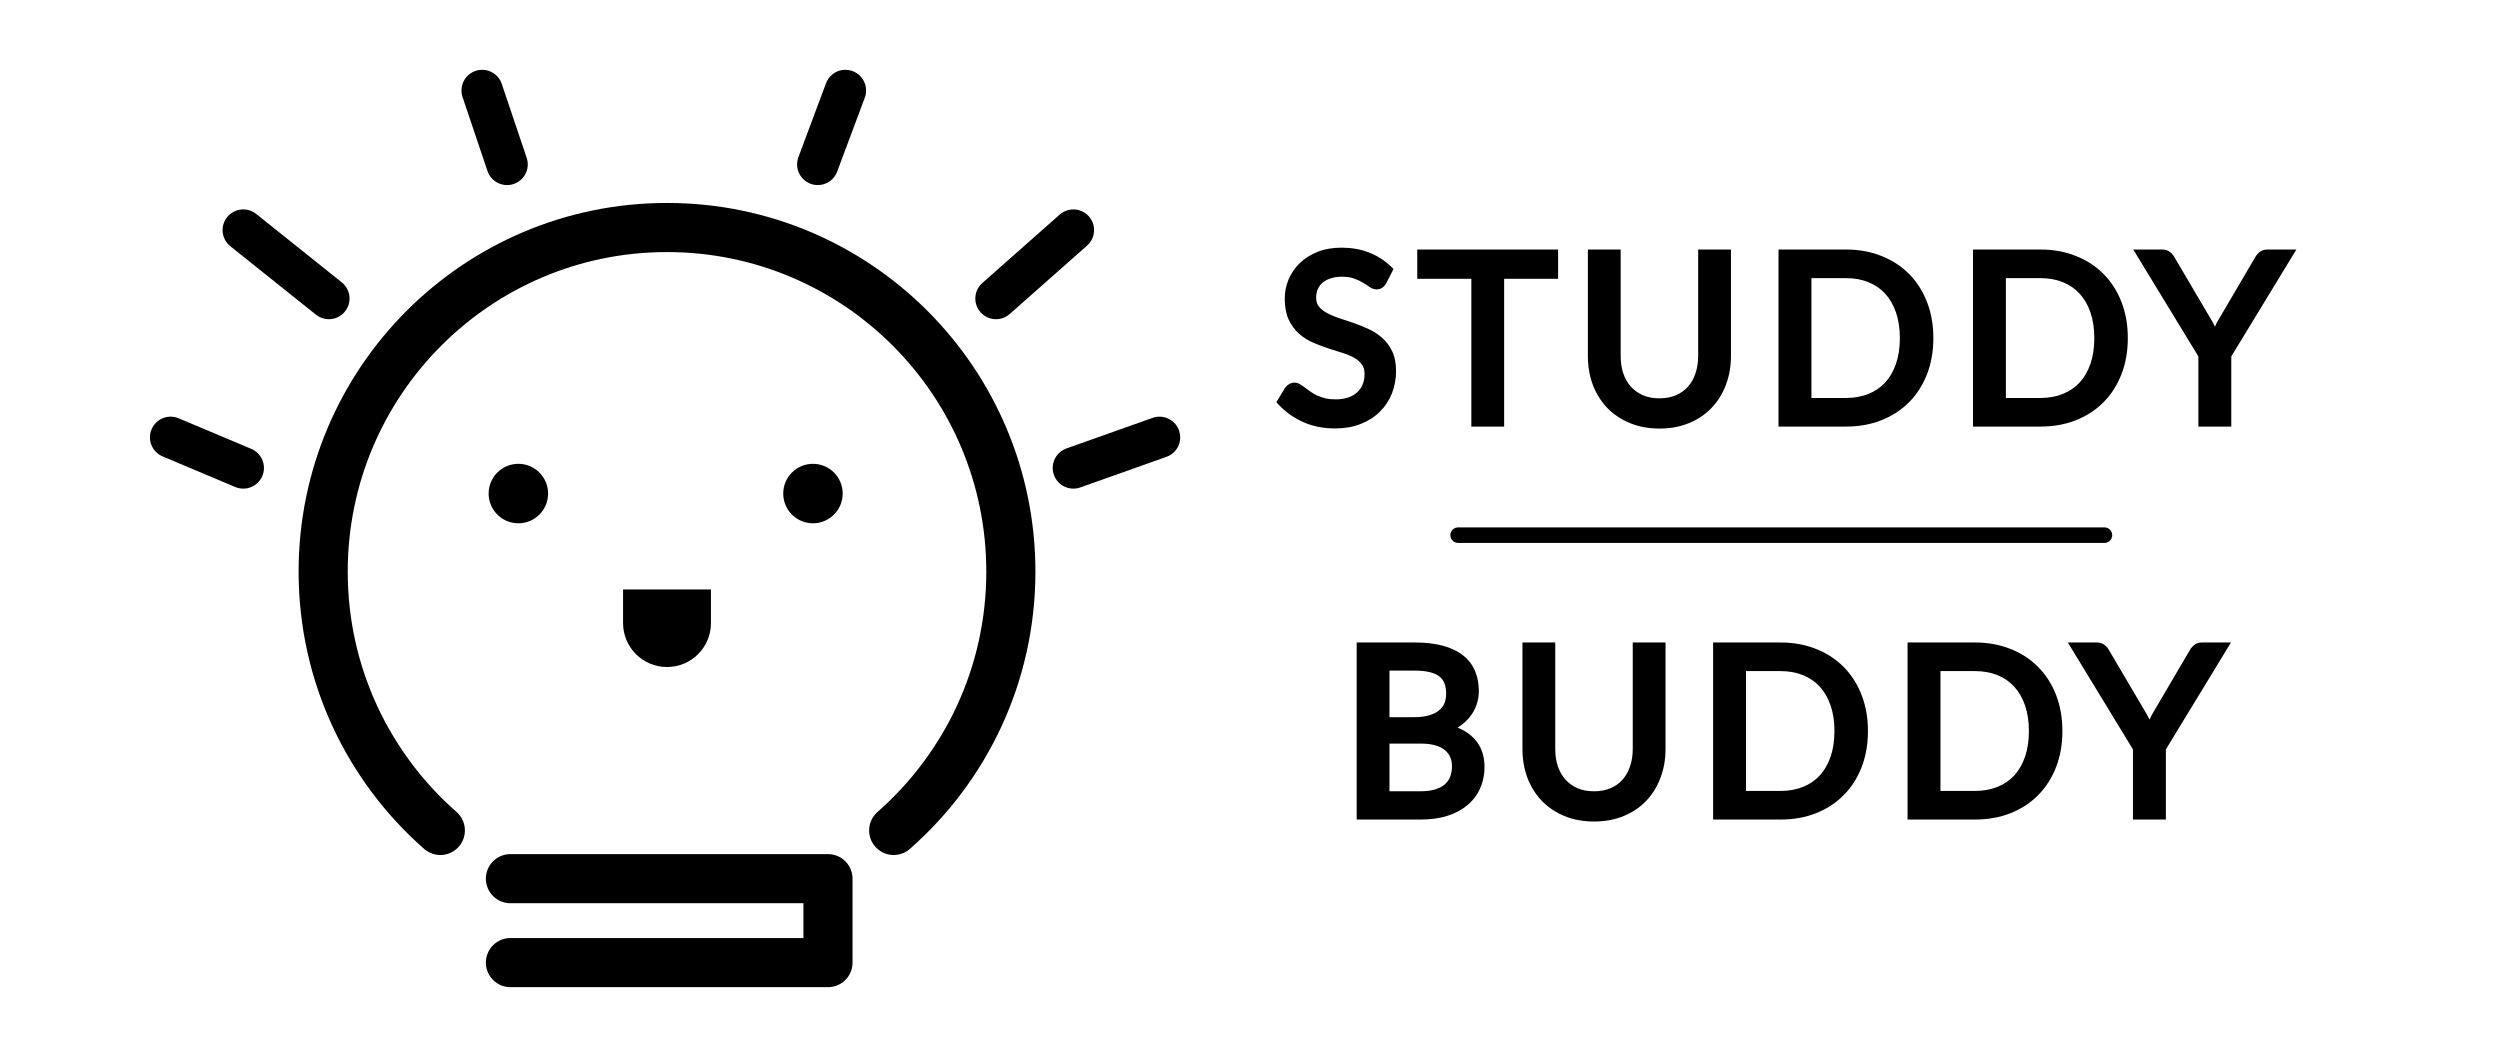 <svg width="967" height="408" viewBox="0 0 967 408" fill="none" xmlns="http://www.w3.org/2000/svg">
<path d="M534.444 108.595C534.174 109.045 533.874 109.39 533.544 109.63C533.244 109.84 532.869 109.945 532.419 109.945C531.909 109.945 531.309 109.69 530.619 109.18C529.929 108.67 529.059 108.115 528.009 107.515C526.989 106.885 525.744 106.315 524.274 105.805C522.834 105.295 521.079 105.04 519.009 105.04C517.059 105.04 515.334 105.31 513.834 105.85C512.364 106.36 511.119 107.065 510.099 107.965C509.109 108.865 508.359 109.93 507.849 111.16C507.339 112.36 507.084 113.665 507.084 115.075C507.084 116.875 507.519 118.375 508.389 119.575C509.289 120.745 510.459 121.75 511.899 122.59C513.369 123.43 515.019 124.165 516.849 124.795C518.709 125.395 520.599 126.025 522.519 126.685C524.469 127.345 526.359 128.095 528.189 128.935C530.049 129.745 531.699 130.78 533.139 132.04C534.609 133.3 535.779 134.845 536.649 136.675C537.549 138.505 537.999 140.755 537.999 143.425C537.999 146.245 537.519 148.9 536.559 151.39C535.599 153.85 534.189 155.995 532.329 157.825C530.499 159.655 528.234 161.095 525.534 162.145C522.864 163.195 519.819 163.72 516.399 163.72C512.199 163.72 508.389 162.97 504.969 161.47C501.549 159.94 498.624 157.885 496.194 155.305L498.714 151.165C498.954 150.835 499.239 150.565 499.569 150.355C499.929 150.115 500.319 149.995 500.739 149.995C501.129 149.995 501.564 150.16 502.044 150.49C502.554 150.79 503.124 151.18 503.754 151.66C504.384 152.14 505.104 152.665 505.914 153.235C506.724 153.805 507.639 154.33 508.659 154.81C509.709 155.29 510.894 155.695 512.214 156.025C513.534 156.325 515.019 156.475 516.669 156.475C518.739 156.475 520.584 156.19 522.204 155.62C523.824 155.05 525.189 154.255 526.299 153.235C527.439 152.185 528.309 150.94 528.909 149.5C529.509 148.06 529.809 146.455 529.809 144.685C529.809 142.735 529.359 141.145 528.459 139.915C527.589 138.655 526.434 137.605 524.994 136.765C523.554 135.925 521.904 135.22 520.044 134.65C518.184 134.05 516.294 133.45 514.374 132.85C512.454 132.22 510.564 131.5 508.704 130.69C506.844 129.88 505.194 128.83 503.754 127.54C502.314 126.25 501.144 124.645 500.244 122.725C499.374 120.775 498.939 118.375 498.939 115.525C498.939 113.245 499.374 111.04 500.244 108.91C501.144 106.78 502.434 104.89 504.114 103.24C505.824 101.59 507.909 100.27 510.369 99.28C512.859 98.29 515.709 97.795 518.919 97.795C522.519 97.795 525.789 98.365 528.729 99.505C531.699 100.645 534.309 102.295 536.559 104.455L534.444 108.595ZM600.681 105.85H579.801V163H571.116V105.85H550.191V98.515H600.681V105.85ZM641.885 156.07C644.555 156.07 646.94 155.62 649.04 154.72C651.14 153.82 652.91 152.56 654.35 150.94C655.82 149.32 656.93 147.385 657.68 145.135C658.46 142.885 658.85 140.41 658.85 137.71V98.515H667.535V137.71C667.535 141.43 666.935 144.88 665.735 148.06C664.565 151.24 662.87 154 660.65 156.34C658.46 158.65 655.775 160.465 652.595 161.785C649.415 163.105 645.845 163.765 641.885 163.765C637.925 163.765 634.355 163.105 631.175 161.785C627.995 160.465 625.295 158.65 623.075 156.34C620.855 154 619.145 151.24 617.945 148.06C616.775 144.88 616.19 141.43 616.19 137.71V98.515H624.875V137.665C624.875 140.365 625.25 142.84 626 145.09C626.78 147.34 627.89 149.275 629.33 150.895C630.8 152.515 632.585 153.79 634.685 154.72C636.815 155.62 639.215 156.07 641.885 156.07ZM745.821 130.78C745.821 135.61 745.056 140.005 743.526 143.965C741.996 147.925 739.836 151.315 737.046 154.135C734.256 156.955 730.896 159.145 726.966 160.705C723.066 162.235 718.746 163 714.006 163H689.931V98.515H714.006C718.746 98.515 723.066 99.295 726.966 100.855C730.896 102.385 734.256 104.575 737.046 107.425C739.836 110.245 741.996 113.635 743.526 117.595C745.056 121.555 745.821 125.95 745.821 130.78ZM736.866 130.78C736.866 126.82 736.326 123.28 735.246 120.16C734.166 117.04 732.636 114.4 730.656 112.24C728.676 110.08 726.276 108.43 723.456 107.29C720.636 106.15 717.486 105.58 714.006 105.58H698.661V155.935H714.006C717.486 155.935 720.636 155.365 723.456 154.225C726.276 153.085 728.676 151.45 730.656 149.32C732.636 147.16 734.166 144.52 735.246 141.4C736.326 138.28 736.866 134.74 736.866 130.78ZM821.038 130.78C821.038 135.61 820.273 140.005 818.743 143.965C817.213 147.925 815.053 151.315 812.263 154.135C809.473 156.955 806.113 159.145 802.183 160.705C798.283 162.235 793.963 163 789.223 163H765.148V98.515H789.223C793.963 98.515 798.283 99.295 802.183 100.855C806.113 102.385 809.473 104.575 812.263 107.425C815.053 110.245 817.213 113.635 818.743 117.595C820.273 121.555 821.038 125.95 821.038 130.78ZM812.083 130.78C812.083 126.82 811.543 123.28 810.463 120.16C809.383 117.04 807.853 114.4 805.873 112.24C803.893 110.08 801.493 108.43 798.673 107.29C795.853 106.15 792.703 105.58 789.223 105.58H773.878V155.935H789.223C792.703 155.935 795.853 155.365 798.673 154.225C801.493 153.085 803.893 151.45 805.873 149.32C807.853 147.16 809.383 144.52 810.463 141.4C811.543 138.28 812.083 134.74 812.083 130.78ZM861.059 137.305V163H852.329V137.305L828.704 98.515H836.354C837.134 98.515 837.749 98.71 838.199 99.1C838.649 99.46 839.039 99.94 839.369 100.54L854.129 125.605C854.669 126.655 855.164 127.645 855.614 128.575C856.064 129.475 856.454 130.39 856.784 131.32C857.114 130.39 857.489 129.475 857.909 128.575C858.329 127.645 858.794 126.655 859.304 125.605L874.019 100.54C874.289 100.03 874.664 99.565 875.144 99.145C875.624 98.725 876.239 98.515 876.989 98.515H884.684L861.059 137.305ZM549.397 308.07C551.887 308.07 554.032 307.785 555.832 307.215C557.632 306.645 559.102 305.85 560.242 304.83C561.412 303.78 562.267 302.55 562.807 301.14C563.347 299.7 563.617 298.125 563.617 296.415C563.617 293.085 562.432 290.46 560.062 288.54C557.692 286.59 554.137 285.615 549.397 285.615H535.447V308.07H549.397ZM535.447 257.4V279.405H546.967C549.427 279.405 551.557 279.135 553.357 278.595C555.187 278.055 556.687 277.305 557.857 276.345C559.057 275.385 559.942 274.23 560.512 272.88C561.082 271.5 561.367 270 561.367 268.38C561.367 264.57 560.227 261.795 557.947 260.055C555.667 258.285 552.127 257.4 547.327 257.4H535.447ZM547.327 250.515C551.287 250.515 554.692 250.905 557.542 251.685C560.422 252.465 562.777 253.575 564.607 255.015C566.467 256.455 567.832 258.225 568.702 260.325C569.572 262.395 570.007 264.735 570.007 267.345C570.007 268.935 569.752 270.465 569.242 271.935C568.762 273.375 568.027 274.725 567.037 275.985C566.047 277.245 564.787 278.385 563.257 279.405C561.757 280.395 559.987 281.205 557.947 281.835C562.687 282.735 566.242 284.43 568.612 286.92C571.012 289.38 572.212 292.62 572.212 296.64C572.212 299.37 571.702 301.86 570.682 304.11C569.692 306.36 568.222 308.295 566.272 309.915C564.352 311.535 561.982 312.795 559.162 313.695C556.342 314.565 553.132 315 549.532 315H526.762V250.515H547.327ZM616.581 308.07C619.251 308.07 621.636 307.62 623.736 306.72C625.836 305.82 627.606 304.56 629.046 302.94C630.516 301.32 631.626 299.385 632.376 297.135C633.156 294.885 633.546 292.41 633.546 289.71V250.515H642.231V289.71C642.231 293.43 641.631 296.88 640.431 300.06C639.261 303.24 637.566 306 635.346 308.34C633.156 310.65 630.471 312.465 627.291 313.785C624.111 315.105 620.541 315.765 616.581 315.765C612.621 315.765 609.051 315.105 605.871 313.785C602.691 312.465 599.991 310.65 597.771 308.34C595.551 306 593.841 303.24 592.641 300.06C591.471 296.88 590.886 293.43 590.886 289.71V250.515H599.571V289.665C599.571 292.365 599.946 294.84 600.696 297.09C601.476 299.34 602.586 301.275 604.026 302.895C605.496 304.515 607.281 305.79 609.381 306.72C611.511 307.62 613.911 308.07 616.581 308.07ZM720.518 282.78C720.518 287.61 719.753 292.005 718.223 295.965C716.693 299.925 714.533 303.315 711.743 306.135C708.953 308.955 705.593 311.145 701.663 312.705C697.763 314.235 693.443 315 688.703 315H664.628V250.515H688.703C693.443 250.515 697.763 251.295 701.663 252.855C705.593 254.385 708.953 256.575 711.743 259.425C714.533 262.245 716.693 265.635 718.223 269.595C719.753 273.555 720.518 277.95 720.518 282.78ZM711.563 282.78C711.563 278.82 711.023 275.28 709.943 272.16C708.863 269.04 707.333 266.4 705.353 264.24C703.373 262.08 700.973 260.43 698.153 259.29C695.333 258.15 692.183 257.58 688.703 257.58H673.358V307.935H688.703C692.183 307.935 695.333 307.365 698.153 306.225C700.973 305.085 703.373 303.45 705.353 301.32C707.333 299.16 708.863 296.52 709.943 293.4C711.023 290.28 711.563 286.74 711.563 282.78ZM795.734 282.78C795.734 287.61 794.969 292.005 793.439 295.965C791.909 299.925 789.749 303.315 786.959 306.135C784.169 308.955 780.809 311.145 776.879 312.705C772.979 314.235 768.659 315 763.919 315H739.844V250.515H763.919C768.659 250.515 772.979 251.295 776.879 252.855C780.809 254.385 784.169 256.575 786.959 259.425C789.749 262.245 791.909 265.635 793.439 269.595C794.969 273.555 795.734 277.95 795.734 282.78ZM786.779 282.78C786.779 278.82 786.239 275.28 785.159 272.16C784.079 269.04 782.549 266.4 780.569 264.24C778.589 262.08 776.189 260.43 773.369 259.29C770.549 258.15 767.399 257.58 763.919 257.58H748.574V307.935H763.919C767.399 307.935 770.549 307.365 773.369 306.225C776.189 305.085 778.589 303.45 780.569 301.32C782.549 299.16 784.079 296.52 785.159 293.4C786.239 290.28 786.779 286.74 786.779 282.78ZM835.756 289.305V315H827.026V289.305L803.401 250.515H811.051C811.831 250.515 812.446 250.71 812.896 251.1C813.346 251.46 813.736 251.94 814.066 252.54L828.826 277.605C829.366 278.655 829.861 279.645 830.311 280.575C830.761 281.475 831.151 282.39 831.481 283.32C831.811 282.39 832.186 281.475 832.606 280.575C833.026 279.645 833.491 278.655 834.001 277.605L848.716 252.54C848.986 252.03 849.361 251.565 849.841 251.145C850.321 250.725 850.936 250.515 851.686 250.515H859.381L835.756 289.305Z" fill="black"/>
<path d="M534.444 108.595L536.159 109.624L536.194 109.566L536.225 109.505L534.444 108.595ZM533.544 109.63L534.691 111.268L534.705 111.258L534.72 111.247L533.544 109.63ZM530.619 109.18L531.807 107.572L531.807 107.572L530.619 109.18ZM528.009 107.515L526.958 109.217L526.987 109.235L527.016 109.251L528.009 107.515ZM524.274 105.805L523.606 107.69L523.618 107.695L524.274 105.805ZM513.834 105.85L514.489 107.74L514.5 107.736L514.511 107.732L513.834 105.85ZM510.099 107.965L508.775 106.465L508.764 106.475L508.753 106.485L510.099 107.965ZM507.849 111.16L509.689 111.942L509.693 111.934L509.696 111.926L507.849 111.16ZM508.389 119.575L506.769 120.749L506.786 120.772L506.803 120.794L508.389 119.575ZM511.899 122.59L510.891 124.318L510.899 124.322L510.906 124.326L511.899 122.59ZM516.849 124.795L516.198 126.686L516.216 126.692L516.235 126.698L516.849 124.795ZM522.519 126.685L521.868 128.576L521.877 128.579L522.519 126.685ZM528.189 128.935L527.354 130.753L527.372 130.761L527.39 130.769L528.189 128.935ZM533.139 132.04L531.822 133.545L531.829 133.552L531.837 133.559L533.139 132.04ZM536.649 136.675L534.842 137.534L534.848 137.546L534.854 137.558L536.649 136.675ZM536.559 151.39L538.422 152.117L538.425 152.109L536.559 151.39ZM532.329 157.825L530.926 156.399L530.92 156.405L530.914 156.411L532.329 157.825ZM525.534 162.145L524.809 160.281L524.802 160.284L525.534 162.145ZM504.969 161.47L504.152 163.296L504.159 163.299L504.165 163.302L504.969 161.47ZM496.194 155.305L494.485 154.265L493.693 155.567L494.738 156.676L496.194 155.305ZM498.714 151.165L497.096 149.989L497.048 150.055L497.005 150.125L498.714 151.165ZM499.569 150.355L500.642 152.042L500.66 152.031L500.678 152.019L499.569 150.355ZM502.044 150.49L500.911 152.138L500.969 152.178L501.03 152.214L502.044 150.49ZM503.754 151.66L502.542 153.251L502.542 153.251L503.754 151.66ZM505.914 153.235L504.763 154.871L504.763 154.871L505.914 153.235ZM508.659 154.81L507.807 156.62L507.817 156.624L507.827 156.629L508.659 154.81ZM512.214 156.025L511.729 157.965L511.749 157.971L511.77 157.975L512.214 156.025ZM522.204 155.62L522.867 157.507L522.867 157.507L522.204 155.62ZM526.299 153.235L527.652 154.708L527.654 154.706L526.299 153.235ZM528.459 139.915L526.813 141.051L526.828 141.074L526.845 141.096L528.459 139.915ZM520.044 134.65L519.43 136.553L519.444 136.558L519.458 136.562L520.044 134.65ZM514.374 132.85L513.75 134.75L513.764 134.755L513.777 134.759L514.374 132.85ZM503.754 127.54L505.088 126.05L505.088 126.05L503.754 127.54ZM500.244 122.725L498.417 123.54L498.425 123.557L498.433 123.574L500.244 122.725ZM500.244 108.91L498.401 108.132L498.397 108.143L498.392 108.154L500.244 108.91ZM504.114 103.24L502.725 101.801L502.719 101.807L502.712 101.813L504.114 103.24ZM510.369 99.28L509.63 97.421L509.622 97.425L510.369 99.28ZM528.729 99.505L528.006 101.37L528.012 101.372L528.729 99.505ZM536.559 104.455L538.34 105.365L539.016 104.041L537.944 103.012L536.559 104.455ZM532.729 107.566C532.559 107.849 532.428 107.969 532.367 108.013L534.72 111.247C535.32 110.811 535.788 110.241 536.159 109.624L532.729 107.566ZM532.397 107.992C532.418 107.976 532.44 107.964 532.459 107.955C532.478 107.947 532.492 107.942 532.498 107.94C532.511 107.937 532.489 107.945 532.419 107.945V111.945C533.184 111.945 533.984 111.763 534.691 111.268L532.397 107.992ZM532.419 107.945C532.496 107.945 532.487 107.964 532.368 107.913C532.25 107.863 532.064 107.761 531.807 107.572L529.43 110.788C530.251 111.396 531.276 111.945 532.419 111.945V107.945ZM531.807 107.572C531.035 107.001 530.094 106.403 529.001 105.779L527.016 109.251C528.024 109.827 528.822 110.339 529.43 110.788L531.807 107.572ZM529.06 105.813C527.885 105.088 526.499 104.46 524.929 103.915L523.618 107.695C524.988 108.17 526.093 108.682 526.958 109.217L529.06 105.813ZM524.941 103.92C523.226 103.312 521.231 103.04 519.009 103.04V107.04C520.927 107.04 522.441 107.278 523.606 107.69L524.941 103.92ZM519.009 103.04C516.877 103.04 514.916 103.335 513.156 103.968L514.511 107.732C515.751 107.285 517.24 107.04 519.009 107.04V103.04ZM513.178 103.96C511.497 104.544 510.017 105.37 508.775 106.465L511.422 109.465C512.221 108.76 513.23 108.176 514.489 107.74L513.178 103.96ZM508.753 106.485C507.546 107.582 506.624 108.891 506.001 110.394L509.696 111.926C510.093 110.969 510.671 110.148 511.444 109.445L508.753 106.485ZM506.008 110.378C505.385 111.845 505.084 113.418 505.084 115.075H509.084C509.084 113.912 509.293 112.875 509.689 111.942L506.008 110.378ZM505.084 115.075C505.084 117.204 505.603 119.14 506.769 120.749L510.008 118.401C509.435 117.61 509.084 116.546 509.084 115.075H505.084ZM506.803 120.794C507.88 122.194 509.256 123.364 510.891 124.318L512.906 120.862C511.661 120.136 510.697 119.296 509.974 118.356L506.803 120.794ZM510.906 124.326C512.499 125.237 514.266 126.021 516.198 126.686L517.5 122.904C515.772 122.309 514.238 121.623 512.891 120.854L510.906 124.326ZM516.235 126.698C518.082 127.294 519.96 127.92 521.868 128.576L523.169 124.794C521.237 124.13 519.335 123.496 517.463 122.892L516.235 126.698ZM521.877 128.579C523.763 129.218 525.589 129.942 527.354 130.753L529.023 127.117C527.129 126.248 525.174 125.472 523.16 124.791L521.877 128.579ZM527.39 130.769C529.073 131.501 530.546 132.429 531.822 133.545L534.456 130.535C532.852 129.131 531.024 127.989 528.987 127.101L527.39 130.769ZM531.837 133.559C533.085 134.628 534.087 135.945 534.842 137.534L538.455 135.816C537.47 133.745 536.133 131.972 534.44 130.521L531.837 133.559ZM534.854 137.558C535.584 139.042 535.999 140.97 535.999 143.425H539.999C539.999 140.54 539.513 137.968 538.443 135.792L534.854 137.558ZM535.999 143.425C535.999 146.013 535.559 148.423 534.693 150.671L538.425 152.109C539.478 149.377 539.999 146.477 539.999 143.425H535.999ZM534.695 150.663C533.837 152.863 532.582 154.77 530.926 156.399L533.731 159.251C535.795 157.22 537.361 154.837 538.422 152.117L534.695 150.663ZM530.914 156.411C529.303 158.023 527.281 159.319 524.809 160.281L526.259 164.009C529.186 162.871 531.695 161.287 533.743 159.239L530.914 156.411ZM524.802 160.284C522.405 161.226 519.615 161.72 516.399 161.72V165.72C520.022 165.72 523.322 165.164 526.266 164.006L524.802 160.284ZM516.399 161.72C512.441 161.72 508.909 161.014 505.772 159.638L504.165 163.302C507.868 164.926 511.957 165.72 516.399 165.72V161.72ZM505.785 159.644C502.592 158.216 499.888 156.311 497.65 153.934L494.738 156.676C497.359 159.459 500.505 161.664 504.152 163.296L505.785 159.644ZM497.902 156.345L500.422 152.205L497.005 150.125L494.485 154.265L497.902 156.345ZM500.331 152.341C500.43 152.205 500.533 152.112 500.642 152.042L498.495 148.668C497.944 149.018 497.477 149.465 497.096 149.989L500.331 152.341ZM500.678 152.019C500.693 152.009 500.704 152.003 500.71 152.001C500.716 151.998 500.719 151.997 500.719 151.997C500.72 151.996 500.721 151.996 500.722 151.996C500.724 151.996 500.729 151.995 500.739 151.995V147.995C499.911 147.995 499.137 148.239 498.459 148.691L500.678 152.019ZM500.739 151.995C500.649 151.995 500.615 151.976 500.648 151.989C500.684 152.002 500.771 152.042 500.911 152.138L503.177 148.842C502.518 148.389 501.688 147.995 500.739 147.995V151.995ZM501.03 152.214C501.453 152.463 501.955 152.804 502.542 153.251L504.966 150.069C504.292 149.556 503.655 149.117 503.058 148.766L501.03 152.214ZM502.542 153.251C503.196 153.749 503.937 154.289 504.763 154.871L507.065 151.599C506.27 151.041 505.571 150.531 504.966 150.069L502.542 153.251ZM504.763 154.871C505.679 155.516 506.696 156.097 507.807 156.62L509.51 153C508.581 152.563 507.768 152.094 507.065 151.599L504.763 154.871ZM507.827 156.629C509.006 157.168 510.31 157.611 511.729 157.965L512.699 154.085C511.477 153.779 510.411 153.412 509.49 152.991L507.827 156.629ZM511.77 157.975C513.263 158.315 514.901 158.475 516.669 158.475V154.475C515.137 154.475 513.804 154.335 512.657 154.075L511.77 157.975ZM516.669 158.475C518.92 158.475 520.995 158.165 522.867 157.507L521.54 153.733C520.172 154.215 518.558 154.475 516.669 154.475V158.475ZM522.867 157.507C524.708 156.859 526.317 155.935 527.652 154.708L524.945 151.762C524.061 152.575 522.94 153.241 521.54 153.733L522.867 157.507ZM527.654 154.706C529.008 153.459 530.044 151.974 530.755 150.269L527.062 148.731C526.573 149.906 525.87 150.911 524.944 151.764L527.654 154.706ZM530.755 150.269C531.469 148.555 531.809 146.684 531.809 144.685H527.809C527.809 146.226 527.548 147.565 527.062 148.731L530.755 150.269ZM531.809 144.685C531.809 142.43 531.286 140.392 530.073 138.734L526.845 141.096C527.432 141.898 527.809 143.04 527.809 144.685H531.809ZM530.104 138.779C529.053 137.256 527.672 136.012 526.001 135.037L523.986 138.493C525.195 139.198 526.124 140.054 526.813 141.051L530.104 138.779ZM526.001 135.037C524.408 134.108 522.613 133.346 520.63 132.738L519.458 136.562C521.194 137.094 522.699 137.742 523.986 138.493L526.001 135.037ZM520.658 132.747C518.792 132.145 516.896 131.543 514.97 130.941L513.777 134.759C515.691 135.357 517.576 135.955 519.43 136.553L520.658 132.747ZM514.997 130.95C513.137 130.339 511.305 129.641 509.502 128.856L507.905 132.524C509.822 133.359 511.771 134.101 513.75 134.75L514.997 130.95ZM509.502 128.856C507.828 128.127 506.361 127.191 505.088 126.05L502.419 129.03C504.026 130.469 505.859 131.633 507.905 132.524L509.502 128.856ZM505.088 126.05C503.867 124.956 502.852 123.576 502.055 121.876L498.433 123.574C499.436 125.714 500.76 127.544 502.419 129.03L505.088 126.05ZM502.07 121.91C501.346 120.287 500.939 118.183 500.939 115.525H496.939C496.939 118.567 497.401 121.263 498.417 123.54L502.07 121.91ZM500.939 115.525C500.939 113.507 501.322 111.558 502.095 109.666L498.392 108.154C497.425 110.522 496.939 112.983 496.939 115.525H500.939ZM502.086 109.688C502.881 107.806 504.02 106.135 505.515 104.667L502.712 101.813C500.847 103.645 499.406 105.754 498.401 108.132L502.086 109.688ZM505.502 104.679C507.007 103.228 508.866 102.04 511.115 101.135L509.622 97.425C506.951 98.5 504.64 99.952 502.725 101.801L505.502 104.679ZM511.108 101.138C513.321 100.258 515.913 99.795 518.919 99.795V95.795C515.505 95.795 512.396 96.322 509.63 97.421L511.108 101.138ZM518.919 99.795C522.306 99.795 525.326 100.331 528.006 101.37L529.452 97.64C526.251 96.399 522.731 95.795 518.919 95.795V99.795ZM528.012 101.372C530.738 102.419 533.12 103.926 535.174 105.898L537.944 103.012C535.498 100.664 532.659 98.871 529.445 97.638L528.012 101.372ZM534.778 103.545L532.663 107.685L536.225 109.505L538.34 105.365L534.778 103.545ZM600.681 105.85V107.85H602.681V105.85H600.681ZM579.801 105.85V103.85H577.801V105.85H579.801ZM579.801 163V165H581.801V163H579.801ZM571.116 163H569.116V165H571.116V163ZM571.116 105.85H573.116V103.85H571.116V105.85ZM550.191 105.85H548.191V107.85H550.191V105.85ZM550.191 98.515V96.515H548.191V98.515H550.191ZM600.681 98.515H602.681V96.515H600.681V98.515ZM600.681 103.85H579.801V107.85H600.681V103.85ZM577.801 105.85V163H581.801V105.85H577.801ZM579.801 161H571.116V165H579.801V161ZM573.116 163V105.85H569.116V163H573.116ZM571.116 103.85H550.191V107.85H571.116V103.85ZM552.191 105.85V98.515H548.191V105.85H552.191ZM550.191 100.515H600.681V96.515H550.191V100.515ZM598.681 98.515V105.85H602.681V98.515H598.681ZM654.35 150.94L652.869 149.596L652.862 149.604L652.855 149.611L654.35 150.94ZM657.68 145.135L655.79 144.48L655.786 144.491L655.782 144.503L657.68 145.135ZM658.85 98.515V96.515H656.85V98.515H658.85ZM667.535 98.515H669.535V96.515H667.535V98.515ZM665.735 148.06L663.863 147.354L663.861 147.362L663.858 147.369L665.735 148.06ZM660.65 156.34L659.199 154.963L659.198 154.964L660.65 156.34ZM623.075 156.34L621.624 157.717L621.633 157.726L623.075 156.34ZM617.945 148.06L616.068 148.751L616.071 148.758L616.073 148.766L617.945 148.06ZM616.19 98.515V96.515H614.19V98.515H616.19ZM624.875 98.515H626.875V96.515H624.875V98.515ZM626 145.09L624.102 145.722L624.106 145.734L624.11 145.745L626 145.09ZM629.33 150.895L627.835 152.224L627.842 152.231L627.849 152.239L629.33 150.895ZM634.685 154.72L633.875 156.549L633.89 156.556L633.906 156.562L634.685 154.72ZM641.885 158.07C644.78 158.07 647.44 157.581 649.827 156.558L648.252 152.882C646.439 153.659 644.329 154.07 641.885 154.07V158.07ZM649.827 156.558C652.183 155.549 654.199 154.12 655.844 152.269L652.855 149.611C651.621 151 650.097 152.091 648.252 152.882L649.827 156.558ZM655.831 152.284C657.503 150.441 658.747 148.259 659.577 145.767L655.782 144.503C655.113 146.511 654.137 148.199 652.869 149.596L655.831 152.284ZM659.569 145.79C660.431 143.303 660.85 140.604 660.85 137.71H656.85C656.85 140.216 656.488 142.467 655.79 144.48L659.569 145.79ZM660.85 137.71V98.515H656.85V137.71H660.85ZM658.85 100.515H667.535V96.515H658.85V100.515ZM665.535 98.515V137.71H669.535V98.515H665.535ZM665.535 137.71C665.535 141.212 664.971 144.42 663.863 147.354L667.606 148.766C668.899 145.34 669.535 141.648 669.535 137.71H665.535ZM663.858 147.369C662.777 150.307 661.222 152.831 659.199 154.963L662.101 157.717C664.517 155.169 666.353 152.173 667.612 148.751L663.858 147.369ZM659.198 154.964C657.216 157.055 654.771 158.716 651.828 159.938L653.361 163.632C656.779 162.214 659.703 160.245 662.101 157.716L659.198 154.964ZM651.828 159.938C648.925 161.143 645.621 161.765 641.885 161.765V165.765C646.069 165.765 649.905 165.067 653.361 163.632L651.828 159.938ZM641.885 161.765C638.149 161.765 634.845 161.143 631.941 159.938L630.408 163.632C633.865 165.067 637.701 165.765 641.885 165.765V161.765ZM631.941 159.938C628.997 158.715 626.532 157.051 624.517 154.954L621.633 157.726C624.057 160.249 626.993 162.215 630.408 163.632L631.941 159.938ZM624.526 154.963C622.499 152.827 620.927 150.298 619.816 147.354L616.073 148.766C617.362 152.182 619.211 155.173 621.624 157.717L624.526 154.963ZM619.822 147.369C618.741 144.431 618.19 141.217 618.19 137.71H614.19C614.19 141.643 614.809 145.329 616.068 148.751L619.822 147.369ZM618.19 137.71V98.515H614.19V137.71H618.19ZM616.19 100.515H624.875V96.515H616.19V100.515ZM622.875 98.515V137.665H626.875V98.515H622.875ZM622.875 137.665C622.875 140.551 623.276 143.242 624.102 145.722L627.897 144.458C627.224 142.438 626.875 140.179 626.875 137.665H622.875ZM624.11 145.745C624.968 148.219 626.204 150.389 627.835 152.224L630.824 149.566C629.576 148.161 628.592 146.461 627.889 144.435L624.11 145.745ZM627.849 152.239C629.515 154.076 631.533 155.511 633.875 156.549L635.495 152.891C633.637 152.069 632.084 150.954 630.811 149.551L627.849 152.239ZM633.906 156.562C636.318 157.581 638.988 158.07 641.885 158.07V154.07C639.441 154.07 637.312 153.659 635.463 152.878L633.906 156.562ZM737.046 154.135L735.625 152.728L735.625 152.728L737.046 154.135ZM726.966 160.705L727.697 162.567L727.704 162.564L726.966 160.705ZM689.931 163H687.931V165H689.931V163ZM689.931 98.515V96.515H687.931V98.515H689.931ZM726.966 100.855L726.224 102.712L726.232 102.715L726.241 102.719L726.966 100.855ZM737.046 107.425L735.617 108.824L735.625 108.832L737.046 107.425ZM743.526 117.595L745.392 116.874L745.392 116.874L743.526 117.595ZM723.456 107.29L722.707 109.144L722.707 109.144L723.456 107.29ZM698.661 105.58V103.58H696.661V105.58H698.661ZM698.661 155.935H696.661V157.935H698.661V155.935ZM723.456 154.225L722.707 152.371L722.707 152.371L723.456 154.225ZM730.656 149.32L732.121 150.682L732.131 150.671L730.656 149.32ZM735.246 141.4L737.136 142.054L737.136 142.054L735.246 141.4ZM743.821 130.78C743.821 135.397 743.09 139.544 741.661 143.244L745.392 144.686C747.022 140.466 747.821 135.823 747.821 130.78H743.821ZM741.661 143.244C740.223 146.966 738.208 150.117 735.625 152.728L738.468 155.542C741.465 152.513 743.77 148.884 745.392 144.686L741.661 143.244ZM735.625 152.728C733.041 155.339 729.919 157.381 726.228 158.846L727.704 162.564C731.874 160.909 735.471 158.571 738.468 155.542L735.625 152.728ZM726.236 158.843C722.597 160.271 718.529 161 714.006 161V165C718.964 165 723.535 164.199 727.697 162.567L726.236 158.843ZM714.006 161H689.931V165H714.006V161ZM691.931 163V98.515H687.931V163H691.931ZM689.931 100.515H714.006V96.515H689.931V100.515ZM714.006 100.515C718.524 100.515 722.588 101.258 726.224 102.712L727.709 98.998C723.544 97.332 718.968 96.515 714.006 96.515V100.515ZM726.241 102.719C729.921 104.152 733.037 106.189 735.617 108.824L738.475 106.026C735.475 102.961 731.871 100.618 727.692 98.991L726.241 102.719ZM735.625 108.832C738.208 111.443 740.223 114.594 741.661 118.316L745.392 116.874C743.77 112.676 741.465 109.047 738.468 106.018L735.625 108.832ZM741.661 118.316C743.09 122.016 743.821 126.163 743.821 130.78H747.821C747.821 125.737 747.022 121.094 745.392 116.874L741.661 118.316ZM738.866 130.78C738.866 126.64 738.302 122.873 737.136 119.506L733.356 120.814C734.351 123.687 734.866 127 734.866 130.78H738.866ZM737.136 119.506C735.978 116.16 734.317 113.274 732.131 110.889L729.182 113.591C730.955 115.526 732.354 117.92 733.356 120.814L737.136 119.506ZM732.131 110.889C729.942 108.501 727.291 106.683 724.206 105.436L722.707 109.144C725.262 110.177 727.411 111.659 729.182 113.591L732.131 110.889ZM724.206 105.436C721.116 104.187 717.706 103.58 714.006 103.58V107.58C717.266 107.58 720.157 108.113 722.707 109.144L724.206 105.436ZM714.006 103.58H698.661V107.58H714.006V103.58ZM696.661 105.58V155.935H700.661V105.58H696.661ZM698.661 157.935H714.006V153.935H698.661V157.935ZM714.006 157.935C717.706 157.935 721.116 157.328 724.206 156.079L722.707 152.371C720.157 153.402 717.266 153.935 714.006 153.935V157.935ZM724.206 156.079C727.285 154.835 729.932 153.036 732.121 150.682L729.191 147.958C727.42 149.864 725.268 151.335 722.707 152.371L724.206 156.079ZM732.131 150.671C734.317 148.286 735.978 145.4 737.136 142.054L733.356 140.746C732.354 143.64 730.955 146.034 729.182 147.969L732.131 150.671ZM737.136 142.054C738.302 138.687 738.866 134.92 738.866 130.78H734.866C734.866 134.56 734.351 137.873 733.356 140.746L737.136 142.054ZM812.263 154.135L810.841 152.728L810.841 152.728L812.263 154.135ZM802.183 160.705L802.914 162.567L802.921 162.564L802.183 160.705ZM765.148 163H763.148V165H765.148V163ZM765.148 98.515V96.515H763.148V98.515H765.148ZM802.183 100.855L801.44 102.712L801.449 102.715L801.458 102.719L802.183 100.855ZM812.263 107.425L810.834 108.824L810.841 108.832L812.263 107.425ZM818.743 117.595L820.609 116.874L820.609 116.874L818.743 117.595ZM798.673 107.29L797.924 109.144L797.924 109.144L798.673 107.29ZM773.878 105.58V103.58H771.878V105.58H773.878ZM773.878 155.935H771.878V157.935H773.878V155.935ZM798.673 154.225L797.924 152.371L797.924 152.371L798.673 154.225ZM805.873 149.32L807.338 150.682L807.347 150.671L805.873 149.32ZM810.463 141.4L812.353 142.054L812.353 142.054L810.463 141.4ZM819.038 130.78C819.038 135.397 818.307 139.544 816.877 143.244L820.609 144.686C822.239 140.466 823.038 135.823 823.038 130.78H819.038ZM816.877 143.244C815.44 146.966 813.424 150.117 810.841 152.728L813.685 155.542C816.682 152.513 818.987 148.884 820.609 144.686L816.877 143.244ZM810.841 152.728C808.258 155.339 805.136 157.381 801.445 158.846L802.921 162.564C807.091 160.909 810.688 158.571 813.685 155.542L810.841 152.728ZM801.453 158.843C797.814 160.271 793.746 161 789.223 161V165C794.18 165 798.752 164.199 802.914 162.567L801.453 158.843ZM789.223 161H765.148V165H789.223V161ZM767.148 163V98.515H763.148V163H767.148ZM765.148 100.515H789.223V96.515H765.148V100.515ZM789.223 100.515C793.741 100.515 797.805 101.258 801.44 102.712L802.926 98.998C798.761 97.332 794.185 96.515 789.223 96.515V100.515ZM801.458 102.719C805.138 104.152 808.254 106.189 810.834 108.824L813.692 106.026C810.692 102.961 807.088 100.618 802.909 98.991L801.458 102.719ZM810.841 108.832C813.424 111.443 815.44 114.594 816.877 118.316L820.609 116.874C818.987 112.676 816.682 109.047 813.685 106.018L810.841 108.832ZM816.877 118.316C818.307 122.016 819.038 126.163 819.038 130.78H823.038C823.038 125.737 822.239 121.094 820.609 116.874L816.877 118.316ZM814.083 130.78C814.083 126.64 813.519 122.873 812.353 119.506L808.573 120.814C809.567 123.687 810.083 127 810.083 130.78H814.083ZM812.353 119.506C811.195 116.16 809.534 113.274 807.347 110.889L804.399 113.591C806.172 115.526 807.571 117.92 808.573 120.814L812.353 119.506ZM807.347 110.889C805.159 108.501 802.508 106.683 799.423 105.436L797.924 109.144C800.478 110.177 802.628 111.659 804.399 113.591L807.347 110.889ZM799.423 105.436C796.333 104.187 792.923 103.58 789.223 103.58V107.58C792.483 107.58 795.373 108.113 797.924 109.144L799.423 105.436ZM789.223 103.58H773.878V107.58H789.223V103.58ZM771.878 105.58V155.935H775.878V105.58H771.878ZM773.878 157.935H789.223V153.935H773.878V157.935ZM789.223 157.935C792.923 157.935 796.333 157.328 799.423 156.079L797.924 152.371C795.373 153.402 792.483 153.935 789.223 153.935V157.935ZM799.423 156.079C802.502 154.835 805.149 153.036 807.338 150.682L804.408 147.958C802.637 149.864 800.485 151.335 797.924 152.371L799.423 156.079ZM807.347 150.671C809.534 148.286 811.195 145.4 812.353 142.054L808.573 140.746C807.571 143.64 806.172 146.034 804.399 147.969L807.347 150.671ZM812.353 142.054C813.519 138.687 814.083 134.92 814.083 130.78H810.083C810.083 134.56 809.567 137.873 808.573 140.746L812.353 142.054ZM861.059 137.305L859.351 136.265L859.059 136.744V137.305H861.059ZM861.059 163V165H863.059V163H861.059ZM852.329 163H850.329V165H852.329V163ZM852.329 137.305H854.329V136.744L854.037 136.265L852.329 137.305ZM828.704 98.515V96.515H825.144L826.996 99.555L828.704 98.515ZM838.199 99.1L836.889 100.611L836.919 100.637L836.95 100.662L838.199 99.1ZM839.369 100.54L837.617 101.504L837.631 101.53L837.646 101.555L839.369 100.54ZM854.129 125.605L855.908 124.69L855.882 124.639L855.853 124.59L854.129 125.605ZM855.614 128.575L853.814 129.446L853.82 129.458L853.825 129.469L855.614 128.575ZM856.784 131.32L854.899 131.989L856.784 137.301L858.669 131.989L856.784 131.32ZM857.909 128.575L859.722 129.421L859.727 129.41L859.732 129.398L857.909 128.575ZM859.304 125.605L857.58 124.592L857.54 124.66L857.505 124.731L859.304 125.605ZM874.019 100.54L875.744 101.553L875.766 101.515L875.787 101.476L874.019 100.54ZM875.144 99.145L876.461 100.65L876.461 100.65L875.144 99.145ZM884.684 98.515L886.392 99.555L888.244 96.515H884.684V98.515ZM859.059 137.305V163H863.059V137.305H859.059ZM861.059 161H852.329V165H861.059V161ZM854.329 163V137.305H850.329V163H854.329ZM854.037 136.265L830.412 97.475L826.996 99.555L850.621 138.345L854.037 136.265ZM828.704 100.515H836.354V96.515H828.704V100.515ZM836.354 100.515C836.581 100.515 836.72 100.544 836.796 100.568C836.866 100.59 836.887 100.609 836.889 100.611L839.509 97.589C838.595 96.797 837.464 96.515 836.354 96.515V100.515ZM836.95 100.662C837.16 100.83 837.39 101.092 837.617 101.504L841.122 99.576C840.688 98.788 840.139 98.09 839.449 97.538L836.95 100.662ZM837.646 101.555L852.406 126.62L855.853 124.59L841.093 99.525L837.646 101.555ZM852.351 126.52C852.884 127.557 853.372 128.533 853.814 129.446L857.415 127.704C856.957 126.757 856.454 125.753 855.908 124.69L852.351 126.52ZM853.825 129.469C854.24 130.298 854.597 131.137 854.899 131.989L858.669 130.651C858.311 129.643 857.889 128.652 857.403 127.681L853.825 129.469ZM858.669 131.989C858.978 131.119 859.328 130.263 859.722 129.421L856.097 127.729C855.65 128.687 855.251 129.661 854.899 130.651L858.669 131.989ZM859.732 129.398C860.143 128.487 860.6 127.514 861.103 126.479L857.505 124.731C856.988 125.796 856.515 126.803 856.087 127.752L859.732 129.398ZM861.029 126.618L875.744 101.553L872.295 99.527L857.58 124.592L861.029 126.618ZM875.787 101.476C875.931 101.203 876.146 100.926 876.461 100.65L873.827 97.64C873.183 98.204 872.647 98.857 872.252 99.604L875.787 101.476ZM876.461 100.65C876.514 100.604 876.634 100.515 876.989 100.515V96.515C875.845 96.515 874.734 96.846 873.827 97.64L876.461 100.65ZM876.989 100.515H884.684V96.515H876.989V100.515ZM882.976 97.475L859.351 136.265L862.767 138.345L886.392 99.555L882.976 97.475ZM560.242 304.83L561.576 306.32L561.578 306.318L560.242 304.83ZM562.807 301.14L564.675 301.855L564.68 301.842L562.807 301.14ZM560.062 288.54L558.792 290.084L558.797 290.089L558.803 290.094L560.062 288.54ZM535.447 285.615V283.615H533.447V285.615H535.447ZM535.447 308.07H533.447V310.07H535.447V308.07ZM535.447 257.4V255.4H533.447V257.4H535.447ZM535.447 279.405H533.447V281.405H535.447V279.405ZM553.357 278.595L552.791 276.677L552.783 276.679L553.357 278.595ZM557.857 276.345L556.608 274.783L556.598 274.791L556.589 274.799L557.857 276.345ZM560.512 272.88L562.355 273.658L562.358 273.651L562.361 273.644L560.512 272.88ZM557.947 260.055L556.721 261.635L556.727 261.64L556.734 261.645L557.947 260.055ZM557.542 251.685L557.014 253.614L557.02 253.615L557.542 251.685ZM564.607 255.015L563.371 256.587L563.377 256.592L563.383 256.596L564.607 255.015ZM568.702 260.325L566.855 261.09L566.859 261.1L568.702 260.325ZM569.242 271.935L567.353 271.279L567.349 271.291L567.345 271.303L569.242 271.935ZM563.257 279.405L564.359 281.074L564.367 281.069L563.257 279.405ZM557.947 281.835L557.357 279.924L557.574 283.8L557.947 281.835ZM568.612 286.92L567.164 288.299L567.172 288.308L567.181 288.317L568.612 286.92ZM570.682 304.11L568.861 303.284L568.856 303.294L568.852 303.305L570.682 304.11ZM566.272 309.915L564.994 308.377L564.988 308.381L564.983 308.386L566.272 309.915ZM559.162 313.695L559.752 315.606L559.761 315.603L559.77 315.6L559.162 313.695ZM526.762 315H524.762V317H526.762V315ZM526.762 250.515V248.515H524.762V250.515H526.762ZM549.397 310.07C552.031 310.07 554.39 309.77 556.436 309.122L555.229 305.308C553.675 305.8 551.744 306.07 549.397 306.07V310.07ZM556.436 309.122C558.444 308.486 560.182 307.568 561.576 306.32L558.909 303.34C558.023 304.132 556.82 304.804 555.229 305.308L556.436 309.122ZM561.578 306.318C562.974 305.066 564.017 303.574 564.675 301.855L560.94 300.425C560.518 301.526 559.85 302.494 558.907 303.342L561.578 306.318ZM564.68 301.842C565.313 300.154 565.617 298.338 565.617 296.415H561.617C561.617 297.912 561.382 299.246 560.935 300.438L564.68 301.842ZM565.617 296.415C565.617 292.545 564.207 289.324 561.321 286.986L558.803 290.094C560.658 291.596 561.617 293.625 561.617 296.415H565.617ZM561.333 286.996C558.456 284.628 554.361 283.615 549.397 283.615V287.615C553.914 287.615 556.929 288.552 558.792 290.084L561.333 286.996ZM549.397 283.615H535.447V287.615H549.397V283.615ZM533.447 285.615V308.07H537.447V285.615H533.447ZM535.447 310.07H549.397V306.07H535.447V310.07ZM533.447 257.4V279.405H537.447V257.4H533.447ZM535.447 281.405H546.967V277.405H535.447V281.405ZM546.967 281.405C549.566 281.405 551.898 281.121 553.932 280.511L552.783 276.679C551.216 277.149 549.289 277.405 546.967 277.405V281.405ZM553.923 280.513C555.946 279.917 557.703 279.059 559.126 277.891L556.589 274.799C555.672 275.551 554.429 276.193 552.791 276.677L553.923 280.513ZM559.107 277.907C560.553 276.749 561.649 275.33 562.355 273.658L558.67 272.102C558.236 273.13 557.561 274.021 556.608 274.783L559.107 277.907ZM562.361 273.644C563.039 272.001 563.367 270.24 563.367 268.38H559.367C559.367 269.76 559.126 270.999 558.664 272.116L562.361 273.644ZM563.367 268.38C563.367 264.168 562.09 260.7 559.161 258.465L556.734 261.645C558.365 262.89 559.367 264.972 559.367 268.38H563.367ZM559.174 258.475C556.377 256.304 552.302 255.4 547.327 255.4V259.4C551.953 259.4 554.957 260.266 556.721 261.635L559.174 258.475ZM547.327 255.4H535.447V259.4H547.327V255.4ZM547.327 252.515C551.165 252.515 554.383 252.894 557.014 253.614L558.07 249.756C555.001 248.916 551.409 248.515 547.327 248.515V252.515ZM557.02 253.615C559.71 254.344 561.802 255.353 563.371 256.587L565.844 253.443C563.752 251.797 561.135 250.586 558.065 249.755L557.02 253.615ZM563.383 256.596C564.978 257.831 566.123 259.324 566.855 261.09L570.55 259.56C569.542 257.126 567.957 255.079 565.832 253.434L563.383 256.596ZM566.859 261.1C567.61 262.888 568.007 264.958 568.007 267.345H572.007C572.007 264.512 571.535 261.902 570.546 259.55L566.859 261.1ZM568.007 267.345C568.007 268.717 567.788 270.025 567.353 271.279L571.132 272.591C571.717 270.905 572.007 269.153 572.007 267.345H568.007ZM567.345 271.303C566.942 272.512 566.321 273.66 565.465 274.749L568.61 277.221C569.734 275.79 570.583 274.238 571.14 272.567L567.345 271.303ZM565.465 274.749C564.623 275.82 563.527 276.821 562.148 277.741L564.367 281.069C566.047 279.949 567.472 278.67 568.61 277.221L565.465 274.749ZM562.156 277.736C560.84 278.604 559.249 279.34 557.357 279.924L558.537 283.746C560.726 283.07 562.674 282.186 564.359 281.074L562.156 277.736ZM557.574 283.8C562.064 284.652 565.177 286.212 567.164 288.299L570.061 285.541C567.307 282.648 563.311 280.818 558.32 279.87L557.574 283.8ZM567.181 288.317C569.155 290.34 570.212 293.047 570.212 296.64H574.212C574.212 292.193 572.87 288.42 570.044 285.523L567.181 288.317ZM570.212 296.64C570.212 299.115 569.751 301.32 568.861 303.284L572.504 304.936C573.653 302.4 574.212 299.625 574.212 296.64H570.212ZM568.852 303.305C567.991 305.262 566.713 306.948 564.994 308.377L567.55 311.453C569.731 309.642 571.394 307.458 572.513 304.915L568.852 303.305ZM564.983 308.386C563.295 309.81 561.168 310.955 558.554 311.79L559.77 315.6C562.796 314.635 565.409 313.26 567.562 311.444L564.983 308.386ZM558.573 311.784C555.98 312.584 552.975 313 549.532 313V317C553.29 317 556.704 316.546 559.752 315.606L558.573 311.784ZM549.532 313H526.762V317H549.532V313ZM528.762 315V250.515H524.762V315H528.762ZM526.762 252.515H547.327V248.515H526.762V252.515ZM629.046 302.94L627.565 301.596L627.558 301.604L627.551 301.611L629.046 302.94ZM632.376 297.135L630.486 296.48L630.482 296.491L630.479 296.503L632.376 297.135ZM633.546 250.515V248.515H631.546V250.515H633.546ZM642.231 250.515H644.231V248.515H642.231V250.515ZM640.431 300.06L638.56 299.354L638.557 299.362L638.554 299.369L640.431 300.06ZM635.346 308.34L633.895 306.963L633.895 306.964L635.346 308.34ZM597.771 308.34L596.32 309.717L596.329 309.726L597.771 308.34ZM592.641 300.06L590.764 300.751L590.767 300.758L590.77 300.766L592.641 300.06ZM590.886 250.515V248.515H588.886V250.515H590.886ZM599.571 250.515H601.571V248.515H599.571V250.515ZM600.696 297.09L598.799 297.722L598.802 297.734L598.806 297.745L600.696 297.09ZM604.026 302.895L602.531 304.224L602.538 304.231L602.545 304.239L604.026 302.895ZM609.381 306.72L608.571 308.549L608.587 308.556L608.603 308.562L609.381 306.72ZM616.581 310.07C619.477 310.07 622.136 309.581 624.524 308.558L622.948 304.882C621.135 305.659 619.025 306.07 616.581 306.07V310.07ZM624.524 308.558C626.879 307.549 628.895 306.12 630.541 304.269L627.551 301.611C626.317 303 624.793 304.091 622.948 304.882L624.524 308.558ZM630.527 304.284C632.199 302.441 633.443 300.259 634.273 297.767L630.479 296.503C629.809 298.511 628.833 300.199 627.565 301.596L630.527 304.284ZM634.266 297.79C635.128 295.303 635.546 292.604 635.546 289.71H631.546C631.546 292.216 631.184 294.467 630.486 296.48L634.266 297.79ZM635.546 289.71V250.515H631.546V289.71H635.546ZM633.546 252.515H642.231V248.515H633.546V252.515ZM640.231 250.515V289.71H644.231V250.515H640.231ZM640.231 289.71C640.231 293.212 639.667 296.42 638.56 299.354L642.302 300.766C643.595 297.34 644.231 293.648 644.231 289.71H640.231ZM638.554 299.369C637.473 302.307 635.918 304.831 633.895 306.963L636.797 309.717C639.213 307.169 641.049 304.173 642.308 300.751L638.554 299.369ZM633.895 306.964C631.913 309.055 629.467 310.716 626.524 311.938L628.058 315.632C631.475 314.214 634.399 312.245 636.797 309.716L633.895 306.964ZM626.524 311.938C623.621 313.143 620.317 313.765 616.581 313.765V317.765C620.765 317.765 624.601 317.067 628.058 315.632L626.524 311.938ZM616.581 313.765C612.845 313.765 609.541 313.143 606.638 311.938L605.104 315.632C608.561 317.067 612.397 317.765 616.581 317.765V313.765ZM606.638 311.938C603.693 310.715 601.228 309.051 599.213 306.954L596.329 309.726C598.754 312.249 601.689 314.215 605.104 315.632L606.638 311.938ZM599.222 306.963C597.195 304.827 595.623 302.298 594.512 299.354L590.77 300.766C592.059 304.182 593.907 307.173 596.32 309.717L599.222 306.963ZM594.518 299.369C593.437 296.431 592.886 293.217 592.886 289.71H588.886C588.886 293.643 589.505 297.329 590.764 300.751L594.518 299.369ZM592.886 289.71V250.515H588.886V289.71H592.886ZM590.886 252.515H599.571V248.515H590.886V252.515ZM597.571 250.515V289.665H601.571V250.515H597.571ZM597.571 289.665C597.571 292.551 597.972 295.242 598.799 297.722L602.593 296.458C601.92 294.438 601.571 292.179 601.571 289.665H597.571ZM598.806 297.745C599.664 300.219 600.9 302.389 602.531 304.224L605.521 301.566C604.272 300.161 603.288 298.461 602.586 296.435L598.806 297.745ZM602.545 304.239C604.212 306.076 606.229 307.511 608.571 308.549L610.191 304.891C608.333 304.069 606.78 302.954 605.507 301.551L602.545 304.239ZM608.603 308.562C611.014 309.581 613.685 310.07 616.581 310.07V306.07C614.137 306.07 612.008 305.659 610.159 304.878L608.603 308.562ZM711.743 306.135L710.321 304.728L710.321 304.728L711.743 306.135ZM701.663 312.705L702.393 314.567L702.4 314.564L701.663 312.705ZM664.628 315H662.628V317H664.628V315ZM664.628 250.515V248.515H662.628V250.515H664.628ZM701.663 252.855L700.92 254.712L700.928 254.715L700.937 254.719L701.663 252.855ZM711.743 259.425L710.313 260.824L710.321 260.832L711.743 259.425ZM718.223 269.595L720.088 268.874L720.088 268.874L718.223 269.595ZM698.153 259.29L697.403 261.144L697.403 261.144L698.153 259.29ZM673.358 257.58V255.58H671.358V257.58H673.358ZM673.358 307.935H671.358V309.935H673.358V307.935ZM698.153 306.225L697.403 304.371L697.403 304.371L698.153 306.225ZM705.353 301.32L706.817 302.682L706.827 302.671L705.353 301.32ZM709.943 293.4L711.833 294.054L711.833 294.054L709.943 293.4ZM718.518 282.78C718.518 287.397 717.787 291.544 716.357 295.244L720.088 296.686C721.718 292.466 722.518 287.823 722.518 282.78H718.518ZM716.357 295.244C714.919 298.966 712.904 302.117 710.321 304.728L713.164 307.542C716.161 304.513 718.466 300.884 720.088 296.686L716.357 295.244ZM710.321 304.728C707.738 307.339 704.615 309.381 700.925 310.846L702.4 314.564C706.57 312.909 710.167 310.571 713.164 307.542L710.321 304.728ZM700.932 310.843C697.293 312.271 693.225 313 688.703 313V317C693.66 317 698.232 316.199 702.393 314.567L700.932 310.843ZM688.703 313H664.628V317H688.703V313ZM666.628 315V250.515H662.628V315H666.628ZM664.628 252.515H688.703V248.515H664.628V252.515ZM688.703 252.515C693.221 252.515 697.284 253.258 700.92 254.712L702.405 250.998C698.241 249.332 693.665 248.515 688.703 248.515V252.515ZM700.937 254.719C704.618 256.152 707.734 258.189 710.313 260.824L713.172 258.026C710.172 254.961 706.568 252.618 702.388 250.991L700.937 254.719ZM710.321 260.832C712.904 263.443 714.919 266.594 716.357 270.316L720.088 268.874C718.466 264.676 716.161 261.047 713.164 258.018L710.321 260.832ZM716.357 270.316C717.787 274.016 718.518 278.163 718.518 282.78H722.518C722.518 277.737 721.718 273.094 720.088 268.874L716.357 270.316ZM713.563 282.78C713.563 278.64 712.998 274.873 711.833 271.506L708.053 272.814C709.047 275.687 709.563 279 709.563 282.78H713.563ZM711.833 271.506C710.674 268.16 709.014 265.274 706.827 262.889L703.878 265.591C705.651 267.526 707.051 269.92 708.053 272.814L711.833 271.506ZM706.827 262.889C704.638 260.501 701.987 258.683 698.902 257.436L697.403 261.144C699.958 262.177 702.107 263.659 703.878 265.591L706.827 262.889ZM698.902 257.436C695.812 256.187 692.403 255.58 688.703 255.58V259.58C691.962 259.58 694.853 260.113 697.403 261.144L698.902 257.436ZM688.703 255.58H673.358V259.58H688.703V255.58ZM671.358 257.58V307.935H675.358V257.58H671.358ZM673.358 309.935H688.703V305.935H673.358V309.935ZM688.703 309.935C692.403 309.935 695.812 309.328 698.902 308.079L697.403 304.371C694.853 305.402 691.962 305.935 688.703 305.935V309.935ZM698.902 308.079C701.981 306.835 704.629 305.036 706.817 302.682L703.888 299.958C702.116 301.864 699.964 303.335 697.403 304.371L698.902 308.079ZM706.827 302.671C709.014 300.286 710.674 297.4 711.833 294.054L708.053 292.746C707.051 295.64 705.651 298.034 703.878 299.969L706.827 302.671ZM711.833 294.054C712.998 290.687 713.563 286.92 713.563 282.78H709.563C709.563 286.56 709.047 289.873 708.053 292.746L711.833 294.054ZM786.959 306.135L785.538 304.728L785.538 304.728L786.959 306.135ZM776.879 312.705L777.61 314.567L777.617 314.564L776.879 312.705ZM739.844 315H737.844V317H739.844V315ZM739.844 250.515V248.515H737.844V250.515H739.844ZM776.879 252.855L776.137 254.712L776.145 254.715L776.154 254.719L776.879 252.855ZM786.959 259.425L785.53 260.824L785.538 260.832L786.959 259.425ZM793.439 269.595L795.305 268.874L795.305 268.874L793.439 269.595ZM773.369 259.29L772.62 261.144L772.62 261.144L773.369 259.29ZM748.574 257.58V255.58H746.574V257.58H748.574ZM748.574 307.935H746.574V309.935H748.574V307.935ZM773.369 306.225L772.62 304.371L772.62 304.371L773.369 306.225ZM780.569 301.32L782.034 302.682L782.044 302.671L780.569 301.32ZM785.159 293.4L787.049 294.054L787.049 294.054L785.159 293.4ZM793.734 282.78C793.734 287.397 793.004 291.544 791.574 295.244L795.305 296.686C796.935 292.466 797.734 287.823 797.734 282.78H793.734ZM791.574 295.244C790.136 298.966 788.121 302.117 785.538 304.728L788.381 307.542C791.378 304.513 793.683 300.884 795.305 296.686L791.574 295.244ZM785.538 304.728C782.954 307.339 779.832 309.381 776.141 310.846L777.617 314.564C781.787 312.909 785.384 310.571 788.381 307.542L785.538 304.728ZM776.149 310.843C772.51 312.271 768.442 313 763.919 313V317C768.877 317 773.449 316.199 777.61 314.567L776.149 310.843ZM763.919 313H739.844V317H763.919V313ZM741.844 315V250.515H737.844V315H741.844ZM739.844 252.515H763.919V248.515H739.844V252.515ZM763.919 252.515C768.437 252.515 772.501 253.258 776.137 254.712L777.622 250.998C773.457 249.332 768.881 248.515 763.919 248.515V252.515ZM776.154 254.719C779.834 256.152 782.95 258.189 785.53 260.824L788.389 258.026C785.388 254.961 781.784 252.618 777.605 250.991L776.154 254.719ZM785.538 260.832C788.121 263.443 790.136 266.594 791.574 270.316L795.305 268.874C793.683 264.676 791.378 261.047 788.381 258.018L785.538 260.832ZM791.574 270.316C793.004 274.016 793.734 278.163 793.734 282.78H797.734C797.734 277.737 796.935 273.094 795.305 268.874L791.574 270.316ZM788.779 282.78C788.779 278.64 788.215 274.873 787.049 271.506L783.269 272.814C784.264 275.687 784.779 279 784.779 282.78H788.779ZM787.049 271.506C785.891 268.16 784.23 265.274 782.044 262.889L779.095 265.591C780.868 267.526 782.268 269.92 783.269 272.814L787.049 271.506ZM782.044 262.889C779.855 260.501 777.204 258.683 774.119 257.436L772.62 261.144C775.175 262.177 777.324 263.659 779.095 265.591L782.044 262.889ZM774.119 257.436C771.029 256.187 767.62 255.58 763.919 255.58V259.58C767.179 259.58 770.07 260.113 772.62 261.144L774.119 257.436ZM763.919 255.58H748.574V259.58H763.919V255.58ZM746.574 257.58V307.935H750.574V257.58H746.574ZM748.574 309.935H763.919V305.935H748.574V309.935ZM763.919 309.935C767.62 309.935 771.029 309.328 774.119 308.079L772.62 304.371C770.07 305.402 767.179 305.935 763.919 305.935V309.935ZM774.119 308.079C777.198 306.835 779.846 305.036 782.034 302.682L779.105 299.958C777.333 301.864 775.181 303.335 772.62 304.371L774.119 308.079ZM782.044 302.671C784.23 300.286 785.891 297.4 787.049 294.054L783.269 292.746C782.268 295.64 780.868 298.034 779.095 299.969L782.044 302.671ZM787.049 294.054C788.215 290.687 788.779 286.92 788.779 282.78H784.779C784.779 286.56 784.264 289.873 783.269 292.746L787.049 294.054ZM835.756 289.305L834.047 288.265L833.756 288.744V289.305H835.756ZM835.756 315V317H837.756V315H835.756ZM827.026 315H825.026V317H827.026V315ZM827.026 289.305H829.026V288.744L828.734 288.265L827.026 289.305ZM803.401 250.515V248.515H799.841L801.692 251.555L803.401 250.515ZM812.896 251.1L811.586 252.611L811.615 252.637L811.646 252.662L812.896 251.1ZM814.066 252.54L812.313 253.504L812.327 253.53L812.342 253.555L814.066 252.54ZM828.826 277.605L830.604 276.69L830.578 276.639L830.549 276.59L828.826 277.605ZM830.311 280.575L828.51 281.446L828.516 281.458L828.522 281.469L830.311 280.575ZM831.481 283.32L829.596 283.989L831.481 289.301L833.365 283.989L831.481 283.32ZM832.606 280.575L834.418 281.421L834.423 281.41L834.428 281.398L832.606 280.575ZM834.001 277.605L832.276 276.592L832.236 276.66L832.202 276.731L834.001 277.605ZM848.716 252.54L850.44 253.553L850.463 253.515L850.483 253.476L848.716 252.54ZM849.841 251.145L851.158 252.65L851.158 252.65L849.841 251.145ZM859.381 250.515L861.089 251.555L862.94 248.515H859.381V250.515ZM833.756 289.305V315H837.756V289.305H833.756ZM835.756 313H827.026V317H835.756V313ZM829.026 315V289.305H825.026V315H829.026ZM828.734 288.265L805.109 249.475L801.692 251.555L825.317 290.345L828.734 288.265ZM803.401 252.515H811.051V248.515H803.401V252.515ZM811.051 252.515C811.277 252.515 811.416 252.544 811.492 252.568C811.562 252.59 811.583 252.609 811.586 252.611L814.205 249.589C813.291 248.797 812.16 248.515 811.051 248.515V252.515ZM811.646 252.662C811.856 252.83 812.086 253.092 812.313 253.504L815.818 251.576C815.385 250.788 814.835 250.09 814.145 249.538L811.646 252.662ZM812.342 253.555L827.102 278.62L830.549 276.59L815.789 251.525L812.342 253.555ZM827.047 278.52C827.581 279.557 828.068 280.533 828.51 281.446L832.111 279.704C831.653 278.757 831.151 277.753 830.604 276.69L827.047 278.52ZM828.522 281.469C828.936 282.298 829.294 283.137 829.596 283.989L833.365 282.651C833.008 281.643 832.585 280.652 832.099 279.681L828.522 281.469ZM833.365 283.989C833.674 283.119 834.025 282.263 834.418 281.421L830.793 279.729C830.346 280.687 829.947 281.661 829.596 282.651L833.365 283.989ZM834.428 281.398C834.84 280.487 835.297 279.514 835.8 278.479L832.202 276.731C831.685 277.796 831.211 278.803 830.783 279.752L834.428 281.398ZM835.725 278.618L850.44 253.553L846.991 251.527L832.276 276.592L835.725 278.618ZM850.483 253.476C850.628 253.203 850.842 252.926 851.158 252.65L848.524 249.64C847.879 250.204 847.344 250.857 846.948 251.604L850.483 253.476ZM851.158 252.65C851.211 252.604 851.33 252.515 851.686 252.515V248.515C850.541 248.515 849.431 248.846 848.524 249.64L851.158 252.65ZM851.686 252.515H859.381V248.515H851.686V252.515ZM857.672 249.475L834.047 288.265L837.464 290.345L861.089 251.555L857.672 249.475Z" fill="black"/>
<path d="M564 207H814" stroke="black" stroke-width="6" stroke-linecap="round" stroke-linejoin="round"/>
<path d="M94.095 181L66 169.168M127.202 115.467L94.095 89M196.136 63.587L186.5 35M316.317 63.587L327 35M385.252 115.467L415.184 89M415.184 181L448.5 169.168" stroke="black" stroke-width="16" stroke-linecap="round" stroke-linejoin="round"/>
<circle cx="200.5" cy="190.907" r="11.5" fill="black"/>
<circle cx="314.453" cy="190.907" r="11.5" fill="black"/>
<path d="M241 228H275V241C275 250.389 267.389 258 258 258C248.611 258 241 250.389 241 241V228Z" fill="black"/>
<path d="M170.322 321.215C142.539 296.817 125 261.017 125 221.117C125 147.599 184.546 88 258 88C331.454 88 391 147.599 391 221.117C391 261.017 373.461 296.817 345.678 321.215M197.43 339.869H320.264V372.334H197.43" stroke="black" stroke-width="19" stroke-linecap="round" stroke-linejoin="round"/>
</svg>
